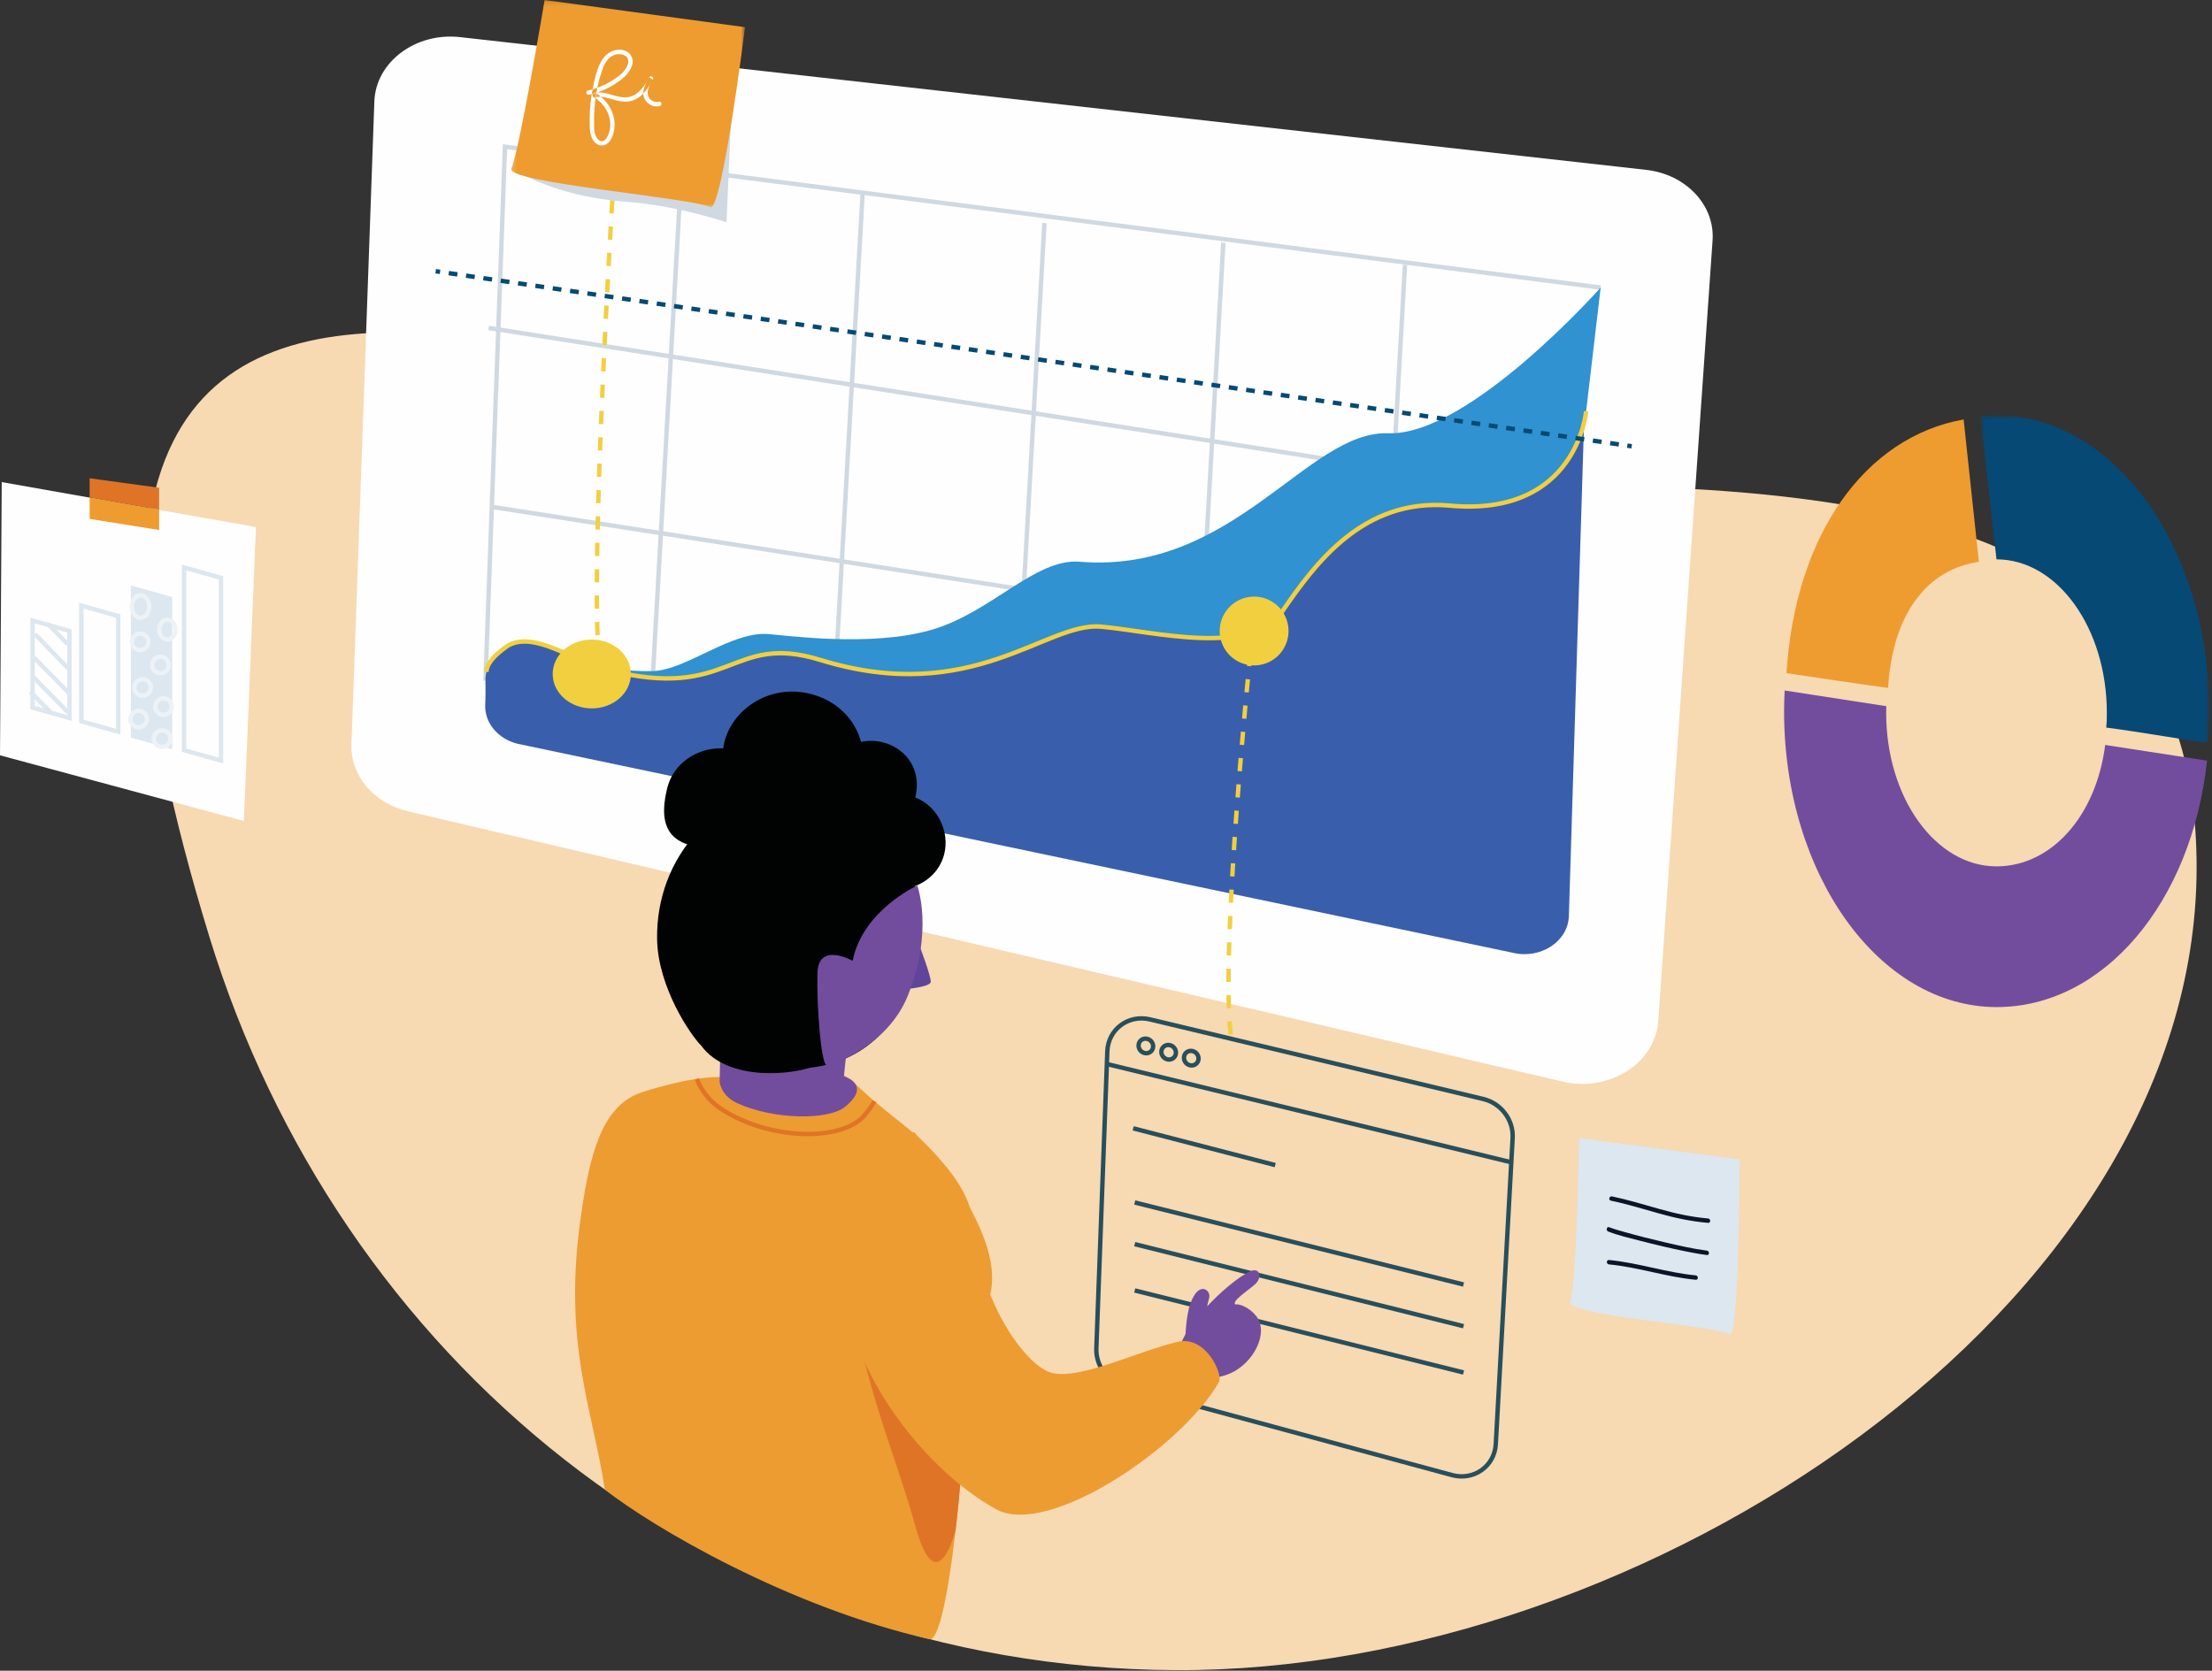 <svg xmlns="http://www.w3.org/2000/svg" xmlns:xlink="http://www.w3.org/1999/xlink" width="503" height="380" viewBox="0 0 503 380">
  <rect x="0" y="0" width="503" height="380" fill="#333333" stroke="none"/>
  <defs>
    <polygon id="cost-tracker-a" points=".338 .607 52.395 .607 52.395 75.124 .338 75.124"/>
    <polygon id="cost-tracker-c" points=".213 .128 53.414 .128 53.414 47.289 .213 47.289"/>
  </defs>
  <g fill="none" fill-rule="evenodd" transform="translate(0 -1)">
    <path fill="#F7D9B2" d="M47.63,214.137 C76.907,309.44 160.69,380.374 267.365,380.871 C374.04,381.365 499.036,298.517 499.5,198.819 C499.962,99.121 387.133,112.004 280.457,111.508 C173.782,111.013 -22.681,-14.73 47.63,214.137"/>
    <path fill="#DCE7EF" d="M359.091,259.839 L395.581,264.71 C395.581,264.71 395.581,305.975 393.223,304.501 C389.869,302.405 355.554,300.22 357.028,296.978 C358.502,293.735 359.091,259.839 359.091,259.839"/>
    <path fill="#0B1528" d="M366.298 274.085C370.028 274.864 373.66 275.984 377.324 277.018 380.963 278.042 384.64 278.816 388.41 279.14 389.051 279.194 389.048 278.194 388.41 278.14 384.663 277.818 381.016 277.023 377.403 276 373.803 274.981 370.231 273.887 366.564 273.12 365.936 272.989 365.667 273.953 366.298 274.085M365.69 281.103C367.998 282.007 370.474 282.569 372.87 283.188 376.342 284.085 379.836 284.918 383.353 285.629 384.938 285.95 386.529 286.247 388.134 286.451 388.771 286.532 388.764 285.531 388.134 285.451 385.005 285.052 381.906 284.332 378.836 283.621 375.601 282.871 372.377 282.066 369.183 281.157 368.101 280.849 367.003 280.549 365.955 280.138 365.356 279.904 365.096 280.871 365.69 281.103M365.879 288.587C372.55 289.221 378.924 291.45 385.597 292.083 386.237 292.145 386.233 291.144 385.597 291.083 378.926 290.45 372.552 288.221 365.879 287.587 365.238 287.526 365.242 288.527 365.879 288.587"/>
    <path fill="#724D9E" d="M478.711,170.437 C476.62,186.785 466.343,198.056 453.996,198.056 C440.14,198.056 428.906,182.423 428.906,163.139 C428.906,162.628 428.919,162.123 428.934,161.618 L405.823,158.052 C405.746,159.612 405.692,161.18 405.692,162.768 C405.692,199.931 427.34,230.058 454.044,230.058 C478.28,230.058 498.371,206.382 501.872,174.01 L478.711,170.437 Z"/>
    <path fill="#EE9C2F" d="M429.347,157.46 C430.34,140.773 438.075,130.534 449.989,128.781 L446.52,96.406 C424.12,100.389 408.211,122.565 406.24,154.107 C407.376,154.313 427.217,157.216 429.347,157.46"/>
    <g transform="translate(450 94.872)">
      <mask id="cost-tracker-b" fill="#fff">
        <use xlink:href="#cost-tracker-a"/>
      </mask>
      <path fill="#064975" d="M3.996,33.35 C17.853,33.35 29.086,48.984 29.086,68.267 C29.086,69.787 29.09,70.147 28.954,71.615 C35.6,72.445 50.032,74.918 51.99,75.124 C52.196,72.618 52.395,70.48 52.395,67.896 C52.395,30.734 30.747,0.607 4.044,0.607 C2.796,0.607 1.561,0.685 0.338,0.815 C1.394,10.026 3.859,32.416 3.996,33.35" mask="url(#cost-tracker-b)"/>
    </g>
    <path fill="#FEFEFE" d="M85.126,24.086 L79.919,170.328 C79.667,177.411 84.993,183.713 92.772,185.534 L355.36,247.019 C365.926,249.493 376.418,242.829 377.087,233.221 L389.432,55.686 C389.989,47.669 383.386,40.648 374.337,39.635 L104.61,9.444 C94.482,8.311 85.445,15.101 85.126,24.086"/>
    <polyline stroke="#D0D9E1" points="110.39 155.843 114.834 34.37 363.985 66.409"/>
    <line x1="154.876" x2="147.885" y1="41.086" y2="164.762" stroke="#D0D9E1"/>
    <line x1="196.19" x2="189.198" y1="44.444" y2="168.12" stroke="#D0D9E1"/>
    <line x1="237.503" x2="230.512" y1="51.719" y2="175.395" stroke="#D0D9E1"/>
    <line x1="278.181" x2="271.19" y1="56.196" y2="179.872" stroke="#D0D9E1"/>
    <line x1="111.784" x2="245.246" y1="116.276" y2="137.038" stroke="#D0D9E1"/>
    <line x1="111.114" x2="304.368" y1="75.601" y2="105.83" stroke="#D0D9E1"/>
    <line x1="319.494" x2="312.503" y1="61.233" y2="184.909" stroke="#D0D9E1"/>
    <path fill="#3092D0" d="M121.113,148.459 C133.231,152.335 140.855,153.818 148.426,153.635 C155.998,153.452 166.139,144.589 174.683,145.216 C178.952,145.529 197.88,148.195 211.595,144.321 C225.336,140.44 235.358,127.935 245.522,128.767 C280.527,131.633 297.313,98.88 315.646,99.548 C333.979,100.216 363.984,66.409 363.984,66.409 L359.466,104.874 L338.751,141.798 L202.981,171.772 L139.775,159.683 L119.631,151.553 L121.113,148.459 Z"/>
    <path fill="#395FAC" d="M117.704,170.173 L343.937,217.691 C350.246,219.247 356.542,215.182 356.751,209.415 L360.263,95.484 C360.263,95.484 358.452,118.859 329.49,116.202 C309.724,114.39 298.752,129.56 291.477,140.109 C284.203,150.658 262.551,144.86 250.141,143.729 C237.731,142.599 220.905,161.952 186.344,151.302 C165.766,144.96 166.28,160.815 137.984,153.567 C130.147,151.56 121.639,144.788 115.498,147.93 C112.296,149.568 110.308,152.583 110.39,155.843 C110.438,157.806 110.408,159.673 110.34,161.334 C110.173,165.424 113.228,169.069 117.704,170.173"/>
    <path stroke="#F2CF3F" d="M110.606,153.845 C110.6,150.893 115.703,147.732 115.703,147.732 C121.844,144.59 130.352,151.362 138.19,153.368 C166.484,160.616 165.97,144.762 186.548,151.104 C221.109,161.754 237.935,142.401 250.345,143.531 C262.755,144.66 284.409,150.46 291.683,139.91 C298.957,129.361 309.928,114.191 329.695,116.004 C358.658,118.66 360.68,94.534 360.68,94.534"/>
    <line x1="99.078" x2="100.067" y1="62.686" y2="62.832" stroke="#034A75"/>
    <line x1="102.038" x2="369.06" y1="63.12" y2="102.215" stroke="#034A75" stroke-dasharray="1.992 1.992"/>
    <line x1="370.047" x2="371.036" y1="102.359" y2="102.504" stroke="#034A75"/>
    <path fill="#EC9C31" d="M171.779,249.432 C179.372,247.926 183.25,236.913 195.503,248.476 C203.951,256.448 211.092,259.767 216.26,268.514 C236.125,299.003 217.856,298.499 219.643,316.239 C220.09,320.675 216.447,372.536 211.567,373.87 C179.447,366.627 148.277,348.28 137.535,339.791 C134.685,321.034 127.86,306.423 132.156,277.191 C134.153,263.6 136.806,252.303 146.169,249.367 C170.688,241.676 171.779,249.432 171.779,249.432"/>
    <path fill="#724D9E" d="M192.87,236.336 L191.907,245.81 C191.907,245.81 198.447,247.645 192.128,252.77 C188.397,255.794 176.025,255.723 167.721,251.948 C163.761,250.149 163.643,246.966 163.643,246.966 L163.916,234.076 L192.87,236.336 Z"/>
    <path fill="#010202" d="M149.42,214.565 C149.586,225.631 157.176,236.603 159.461,238.838 C165.592,247.186 180.716,245.436 185.299,243.424 C198.059,237.826 207.11,227.855 206.906,214.191 C206.629,195.619 196.971,180.866 179.874,180.891 C162.777,180.917 149.144,195.993 149.42,214.565"/>
    <path fill="#010202" d="M183.876,158.72 C174.259,156.545 165.548,163.063 164.454,171.2 C158.534,170.955 153.106,174.65 151.73,180.227 C150.166,186.565 150.737,191.853 157.544,193.392 C157.544,193.392 168.96,188.558 177.523,194.566 C186.086,200.574 186.566,199.378 186.566,199.378 C187.042,200.519 185.361,213.491 185.465,216.576 C185.549,219.073 190.85,213.447 191.515,219.484 C192.179,225.521 186.266,229.596 186.553,230.87 C187.473,234.95 177.525,245.377 183.301,243.954 C211.575,241.506 211.326,205.665 208.037,202.56 C211.434,201.251 213.881,198.622 214.72,195.224 C215.952,190.228 213.385,184.465 208.13,182.376 C210.254,173.77 202.666,168.268 195.795,169.743 C194.546,164.918 190.461,160.208 183.876,158.72"/>
    <polygon fill="#FEFEFE" points="0 172.795 55.458 187.741 58.211 120.876 .394 110.65"/>
    <polygon stroke="#DCE7EF" points="26.882 167.424 18.486 165.064 18.486 138.748 26.882 141.109"/>
    <polygon stroke="#DCE7EF" points="15.792 164.307 7.396 161.947 7.396 142.146 15.792 144.506"/>
    <polygon fill="#DCE7EF" points="38.653 170.733 30.257 168.374 30.257 134.803 38.653 137.164"/>
    <polygon stroke="#DCE7EF" points="38.653 170.733 30.257 168.374 30.257 134.803 38.653 137.164"/>
    <polygon stroke="#DCE7EF" points="50.255 173.995 41.859 171.635 41.859 130.069 50.255 132.43"/>
    <line x1="7.958" x2="15.457" y1="145.23" y2="152.971" stroke="#DCE7EF"/>
    <line x1="10.829" x2="15.416" y1="142.833" y2="147.567" stroke="#DCE7EF"/>
    <line x1="7.716" x2="15.699" y1="150.552" y2="158.656" stroke="#DCE7EF"/>
    <line x1="7.474" x2="15.457" y1="154.906" y2="163.01" stroke="#DCE7EF"/>
    <line x1="6.924" x2="11.486" y1="158.358" y2="162.989" stroke="#DCE7EF"/>
    <path stroke="#EDF2F7" d="M33.924 138.951C33.924 140.365 33.046 141.511 31.962 141.511 30.878 141.511 29.999 140.365 29.999 138.951 29.999 137.538 30.878 136.391 31.962 136.391 33.046 136.391 33.924 137.538 33.924 138.951zM33.753 146.985C33.753 148.021 32.913 148.862 31.876 148.862 30.84 148.862 29.999 148.021 29.999 146.985 29.999 145.948 30.84 145.108 31.876 145.108 32.913 145.108 33.753 145.948 33.753 146.985zM38.362 152.257C38.362 153.294 37.522 154.134 36.485 154.134 35.449 154.134 34.608 153.294 34.608 152.257 34.608 151.221 35.449 150.38 36.485 150.38 37.522 150.38 38.362 151.221 38.362 152.257zM34.31 157.36C34.31 158.396 33.47 159.237 32.433 159.237 31.397 159.237 30.556 158.396 30.556 157.36 30.556 156.323 31.397 155.483 32.433 155.483 33.47 155.483 34.31 156.323 34.31 157.36zM39.068 161.523C39.178 162.554 38.432 163.479 37.401 163.589 36.371 163.699 35.446 162.953 35.336 161.921 35.226 160.891 35.972 159.966 37.003 159.856 38.034 159.747 38.959 160.493 39.068 161.523zM33.404 164.425C33.474 165.459 32.692 166.355 31.658 166.424 30.624 166.494 29.728 165.712 29.659 164.678 29.589 163.644 30.371 162.749 31.405 162.679 32.439 162.61 33.335 163.391 33.404 164.425zM38.743 168.875C38.812 169.909 38.031 170.804 36.997 170.874 35.962 170.943 35.067 170.162 34.997 169.128 34.928 168.094 35.71 167.198 36.744 167.129 37.778 167.059 38.673 167.841 38.743 168.875zM39.897 144.196C39.897 145.445 39.072 146.459 38.053 146.459 37.036 146.459 36.211 145.445 36.211 144.196 36.211 142.946 37.036 141.932 38.053 141.932 39.072 141.932 39.897 142.946 39.897 144.196z"/>
    <path fill="#F2CF3F" d="M292.26 141.182C294.105 145.092 292.43 149.757 288.52 151.601 284.61 153.446 279.945 151.771 278.1 147.861 276.256 143.951 277.931 139.286 281.841 137.442 285.751 135.597 290.415 137.272 292.26 141.182M143.462 154.298C143.462 158.621 139.482 162.126 134.571 162.126 129.661 162.126 125.681 158.621 125.681 154.298 125.681 149.975 129.661 146.47 134.571 146.47 139.482 146.47 143.462 149.975 143.462 154.298"/>
    <path stroke="#F2CF3F" stroke-dasharray="3" d="M136.304 151.433C133.955 131.443 139.436 43.171 139.436 43.171M279.858 236.31C277.509 216.32 284.233 150.598 284.233 150.598"/>
    <path fill="#D0D9E1" d="M116.263,39.293 C122.669,43.11 131.59,46.131 142.798,46.937 C154.006,47.742 165.215,51.568 165.215,51.568 L166.587,19.546 L116.263,39.293 Z"/>
    <g transform="translate(116 .872)">
      <mask id="cost-tracker-d" fill="#fff">
        <use xlink:href="#cost-tracker-c"/>
      </mask>
      <path fill="#EE9C2F" d="M7.843,0.128 L53.414,6.308 C53.414,6.308 48.131,48.748 45.47,47.251 C41.685,45.121 -1.447,41.648 0.263,38.422 C1.973,35.194 7.843,0.128 7.843,0.128" mask="url(#cost-tracker-d)"/>
    </g>
    <path fill="#FEFEFE" d="M133.954,22.557 C136.064,22.067 138.1,21.235 139.918,20.05 C141.49,19.025 143.22,17.689 143.754,15.798 C144.239,14.081 143.123,12.573 141.395,12.337 C139.556,12.087 137.893,13.073 136.925,14.596 C135.76,16.429 135.264,18.809 134.833,20.906 C134.343,23.297 134.09,25.743 134.093,28.185 C134.096,29.913 133.974,32.184 135.366,33.484 C135.915,33.996 136.657,34.212 137.389,34.014 C138.264,33.777 138.823,33.013 139.172,32.221 C140.815,28.483 138.885,24.155 135.473,22.2 C135.433,22.504 135.392,22.809 135.352,23.113 C136.795,22.775 138.216,23.305 139.594,23.689 C140.886,24.048 142.23,24.308 143.555,23.956 C145.919,23.328 147.369,21.12 148.475,19.101 C148.785,18.536 147.942,18.042 147.612,18.596 C146.773,20.005 145.769,21.814 146.573,23.46 C147.197,24.737 148.697,25.538 150.085,25.1 C150.696,24.908 150.434,23.942 149.819,24.136 C148.808,24.454 147.682,23.772 147.368,22.772 C146.972,21.503 147.856,20.139 148.475,19.101 C148.187,18.933 147.9,18.764 147.612,18.596 C146.552,20.531 145.123,22.82 142.717,23.105 C140.098,23.415 137.743,21.526 135.087,22.149 C134.665,22.247 134.602,22.854 134.968,23.063 C137.465,24.494 139.138,27.339 138.709,30.259 C138.558,31.286 137.682,33.968 136.19,32.875 C134.951,31.968 135.111,29.865 135.096,28.537 C135.05,24.609 135.66,20.641 136.948,16.925 C137.46,15.449 138.275,13.896 139.889,13.436 C141.259,13.045 143.204,13.591 142.831,15.369 C142.456,17.159 140.6,18.448 139.154,19.352 C137.47,20.408 135.622,21.143 133.688,21.593 C133.062,21.739 133.327,22.703 133.954,22.557"/>
    <path stroke="#274F5C" d="M261.502,232.86 L337.28,250.964 C341.332,251.932 344.193,255.725 343.968,259.829 L340.136,329.465 C339.859,334.497 335.131,337.846 330.193,336.509 L255.752,316.343 C251.874,315.293 249.159,311.648 249.305,307.689 L251.8,240.115 C251.984,235.117 256.576,231.683 261.502,232.86 Z"/>
    <line x1="252.025" x2="343.503" y1="243.089" y2="265.322" stroke="#274F5C"/>
    <path stroke="#274F5C" d="M262.221 238.983C262.221 239.898 261.479 240.601 260.564 240.553 259.649 240.505 258.907 239.724 258.907 238.809 258.907 237.894 259.649 237.191 260.564 237.239 261.479 237.287 262.221 238.068 262.221 238.983zM267.402 240.42C267.402 241.335 266.66 242.038 265.745 241.99 264.83 241.942 264.088 241.161 264.088 240.246 264.088 239.331 264.83 238.628 265.745 238.676 266.66 238.724 267.402 239.504 267.402 240.42zM272.542 241.763C272.542 242.678 271.8 243.381 270.885 243.333 269.97 243.285 269.228 242.505 269.228 241.589 269.228 240.674 269.97 239.971 270.885 240.019 271.8 240.067 272.542 240.848 272.542 241.763z"/>
    <line x1="257.684" x2="289.977" y1="257.636" y2="265.998" stroke="#274F5C"/>
    <line x1="258.034" x2="332.801" y1="274.503" y2="293.164" stroke="#274F5C"/>
    <line x1="258.034" x2="332.801" y1="283.981" y2="302.642" stroke="#274F5C"/>
    <line x1="258.034" x2="332.801" y1="294.512" y2="313.172" stroke="#274F5C"/>
    <path fill="#724D9E" d="M268.235,309.158 C269.353,313.803 274.528,315.681 279.794,313.354 C285.059,311.027 288.614,304.142 285.685,300.368 C284.151,298.39 281.785,297.467 280.872,297.705 C280.178,296.848 283.469,294.776 285.333,293.165 C287.148,291.595 286.507,289.184 284.366,290.131 C279.1,292.458 267.117,304.513 268.235,309.158"/>
    <path fill="#724D9E" d="M269.467,305.606 C269.733,303.809 269.617,299.098 271.393,295.915 C273.168,292.731 275.347,294.586 274.972,296.162 C274.597,297.737 273.998,299.081 275.494,298.449"/>
    <path fill="#DF7426" d="M193.324,291.064 C195.04,312.806 203.325,330.691 208.2,348.28 C213.074,365.869 217.293,349.017 217.293,349.017 C217.293,349.017 219.699,329.835 218.499,323.677 C217.299,317.519 193.324,291.064 193.324,291.064"/>
    <path fill="#5F449A" d="M208.888,215.57 C208.888,215.57 211.851,223.286 211.636,224.391 C211.421,225.497 205.975,225.968 205.975,225.968"/>
    <path fill="#EC9C31" d="M195.14,269.145 C196.192,266.646 207.071,257.585 207.992,258.657 C211.231,262.427 220.466,269.744 221.36,279.621 C222.876,296.375 231.945,309.759 237.953,312.806 C243.795,315.769 257.428,308.742 267.704,306.21 C274.223,304.604 278.149,313.625 277.197,315.311 C268.768,330.229 238.241,350.775 226.509,344.275 C208.765,334.442 191.635,310.169 192.286,292.206 C192.716,280.324 190.832,279.383 195.14,269.145"/>
    <path fill="#724D9E" d="M208.576,202.41 C208.576,202.41 196.115,208.094 193.89,219.542 C193.89,219.542 186.158,215.18 185.899,222.169 C185.64,229.159 186.681,243.002 187.954,243.249 C189.225,243.496 201.891,238.791 206.429,227.478 C212.404,212.58 208.576,202.41 208.576,202.41"/>
    <polygon fill="#EE9C2F" points="36.18 116.925 20.383 114.131 20.383 119.023 36.18 121.547"/>
    <polygon fill="#DF7426" points="20.383 114.131 20.383 109.783 36.18 111.94 36.18 116.925"/>
    <path stroke="#DF7426" d="M198.851,251.473 C198.292,252.463 197.546,253.534 196.574,254.689 C191.556,260.649 174.915,260.509 163.746,253.072 C161.027,251.26 159.166,248.42 158.475,246.386"/>
  </g>
</svg>
